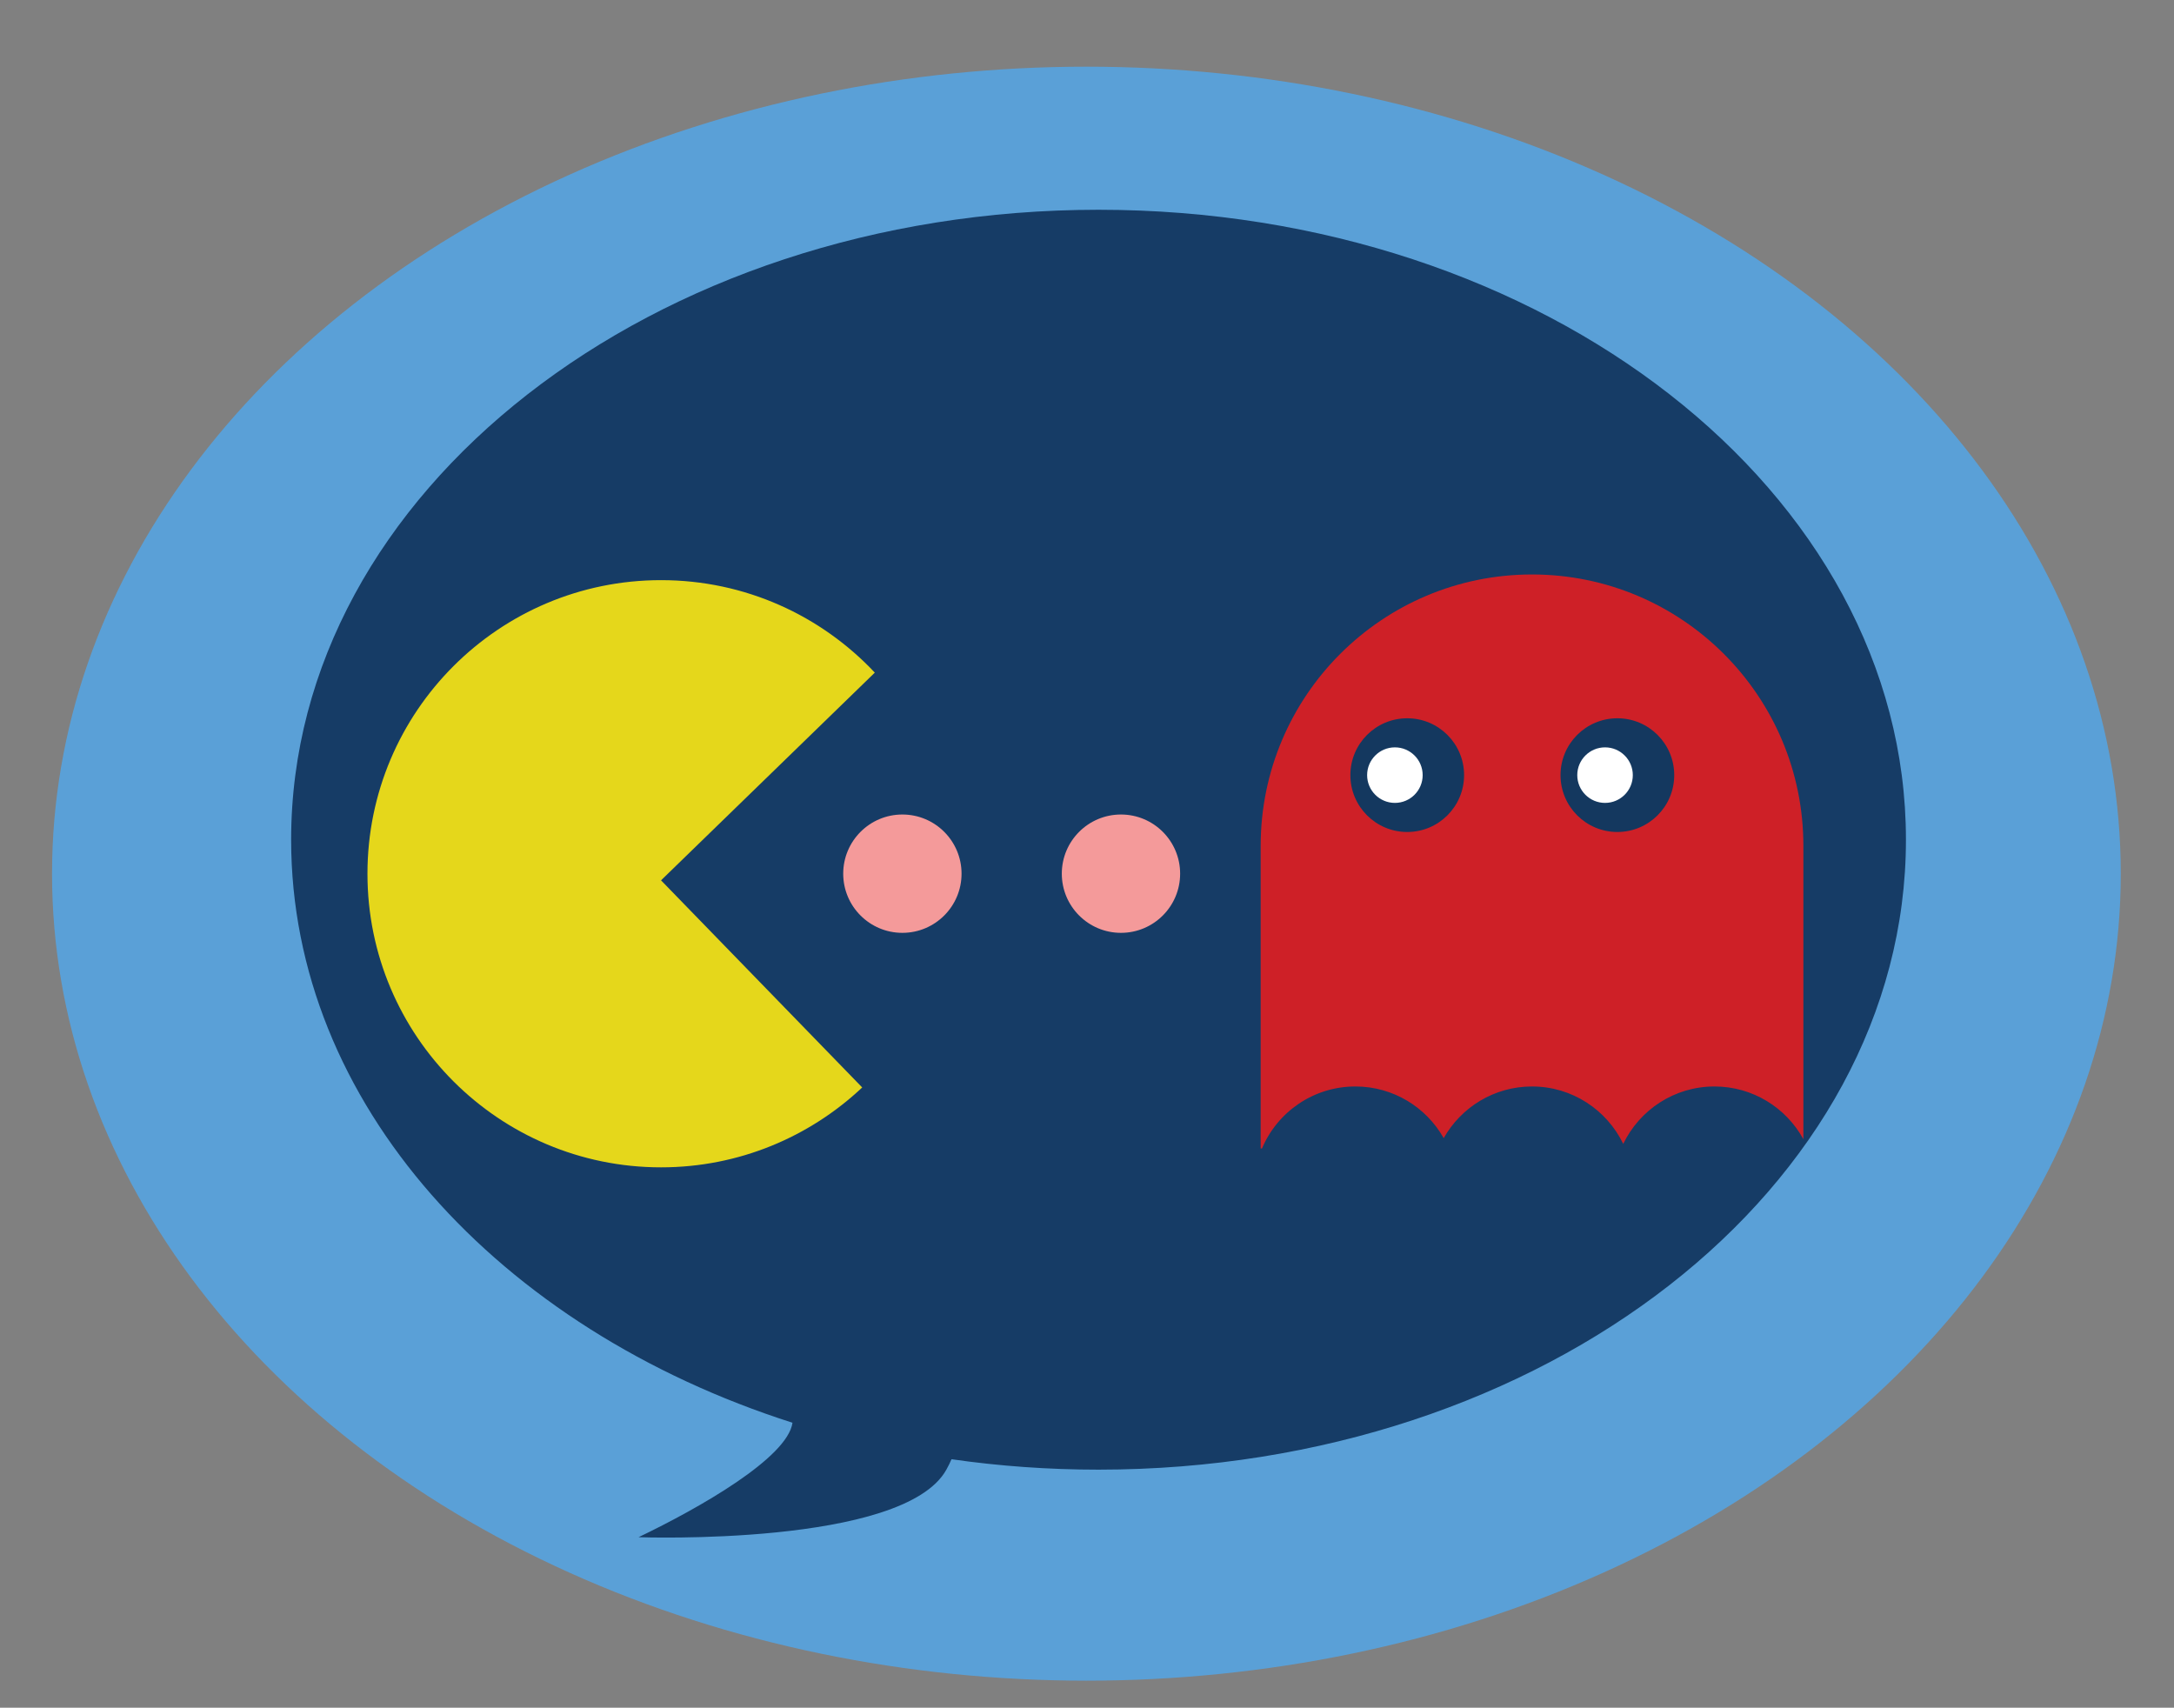 <?xml version="1.0" encoding="utf-8"?>
<!-- Generator: Adobe Illustrator 24.0.1, SVG Export Plug-In . SVG Version: 6.00 Build 0)  -->
<svg version="1.0" xmlns="http://www.w3.org/2000/svg" xmlns:xlink="http://www.w3.org/1999/xlink" x="0px" y="0px"
	 viewBox="0 0 329.6 258.89" style="enable-background:new 0 0 329.6 258.89;" xml:space="preserve">
<rect x="0" y="0" width="329.6" height="258.89" fill="#808080" stroke="none"/>
<style type="text/css">
	.st0{fill:#5AA0D7;}
	.st1{fill:#163C66;}
	.st2{fill:#E5D71B;}
	.st3{fill:#F49A9A;}
	.st4{fill:#CE2027;}
	.st5{fill:#14385F;}
	.st6{fill:#FFFFFF;}
</style>
<g id="Layer_2">
</g>
<g id="Layer_1">
	<ellipse class="st0" cx="164.71" cy="132.45" rx="156.82" ry="122.34"/>
	<path class="st1" d="M166.56,31.8c-67.61,0-122.42,42.76-122.42,95.5c0,39.93,31.42,74.13,76.01,88.39
		c-0.77,5.34-14.15,12.94-23.34,17.35c0,0,40.18,1.46,46.67-10.24c0.31-0.55,0.56-1.08,0.78-1.58c7.23,1.04,14.67,1.58,22.28,1.58
		c67.61,0,122.42-42.76,122.42-95.5C288.97,74.56,234.16,31.8,166.56,31.8z"/>
</g>
<g id="Layer_4">
	<g>
		<path class="st2" d="M132.63,101.97c-8.12-8.63-19.63-14.02-32.41-14.02c-24.58,0-44.51,19.93-44.51,44.51
			c0,24.58,19.93,44.51,44.51,44.51c11.81,0,22.53-4.61,30.5-12.11l-30.5-31.4L132.63,101.97z"/>
	</g>
	<circle class="st3" cx="136.81" cy="132.45" r="8.97"/>
	<circle class="st3" cx="169.95" cy="132.45" r="8.97"/>
	<g>
		<g>
			<path class="st4" d="M205.49,164.71c5.75,0,10.75,3.16,13.39,7.83c2.64-4.67,7.64-7.83,13.39-7.83c6.09,0,11.34,3.56,13.83,8.7
				c2.48-5.14,7.73-8.7,13.83-8.7c5.81,0,10.87,3.23,13.48,7.99v-44.47c0-22.72-18.42-41.14-41.14-41.14s-41.14,18.42-41.14,41.14
				v45.88h0.2C193.65,168.59,199.12,164.71,205.49,164.71z"/>
		</g>
		<g>
			<circle class="st5" cx="213.35" cy="117.51" r="8.62"/>
			<circle class="st6" cx="211.48" cy="117.51" r="4.21"/>
		</g>
		<g>
			<circle class="st5" cx="245.21" cy="117.51" r="8.62"/>
			<circle class="st6" cx="243.34" cy="117.51" r="4.21"/>
		</g>
	</g>
</g>
</svg>
